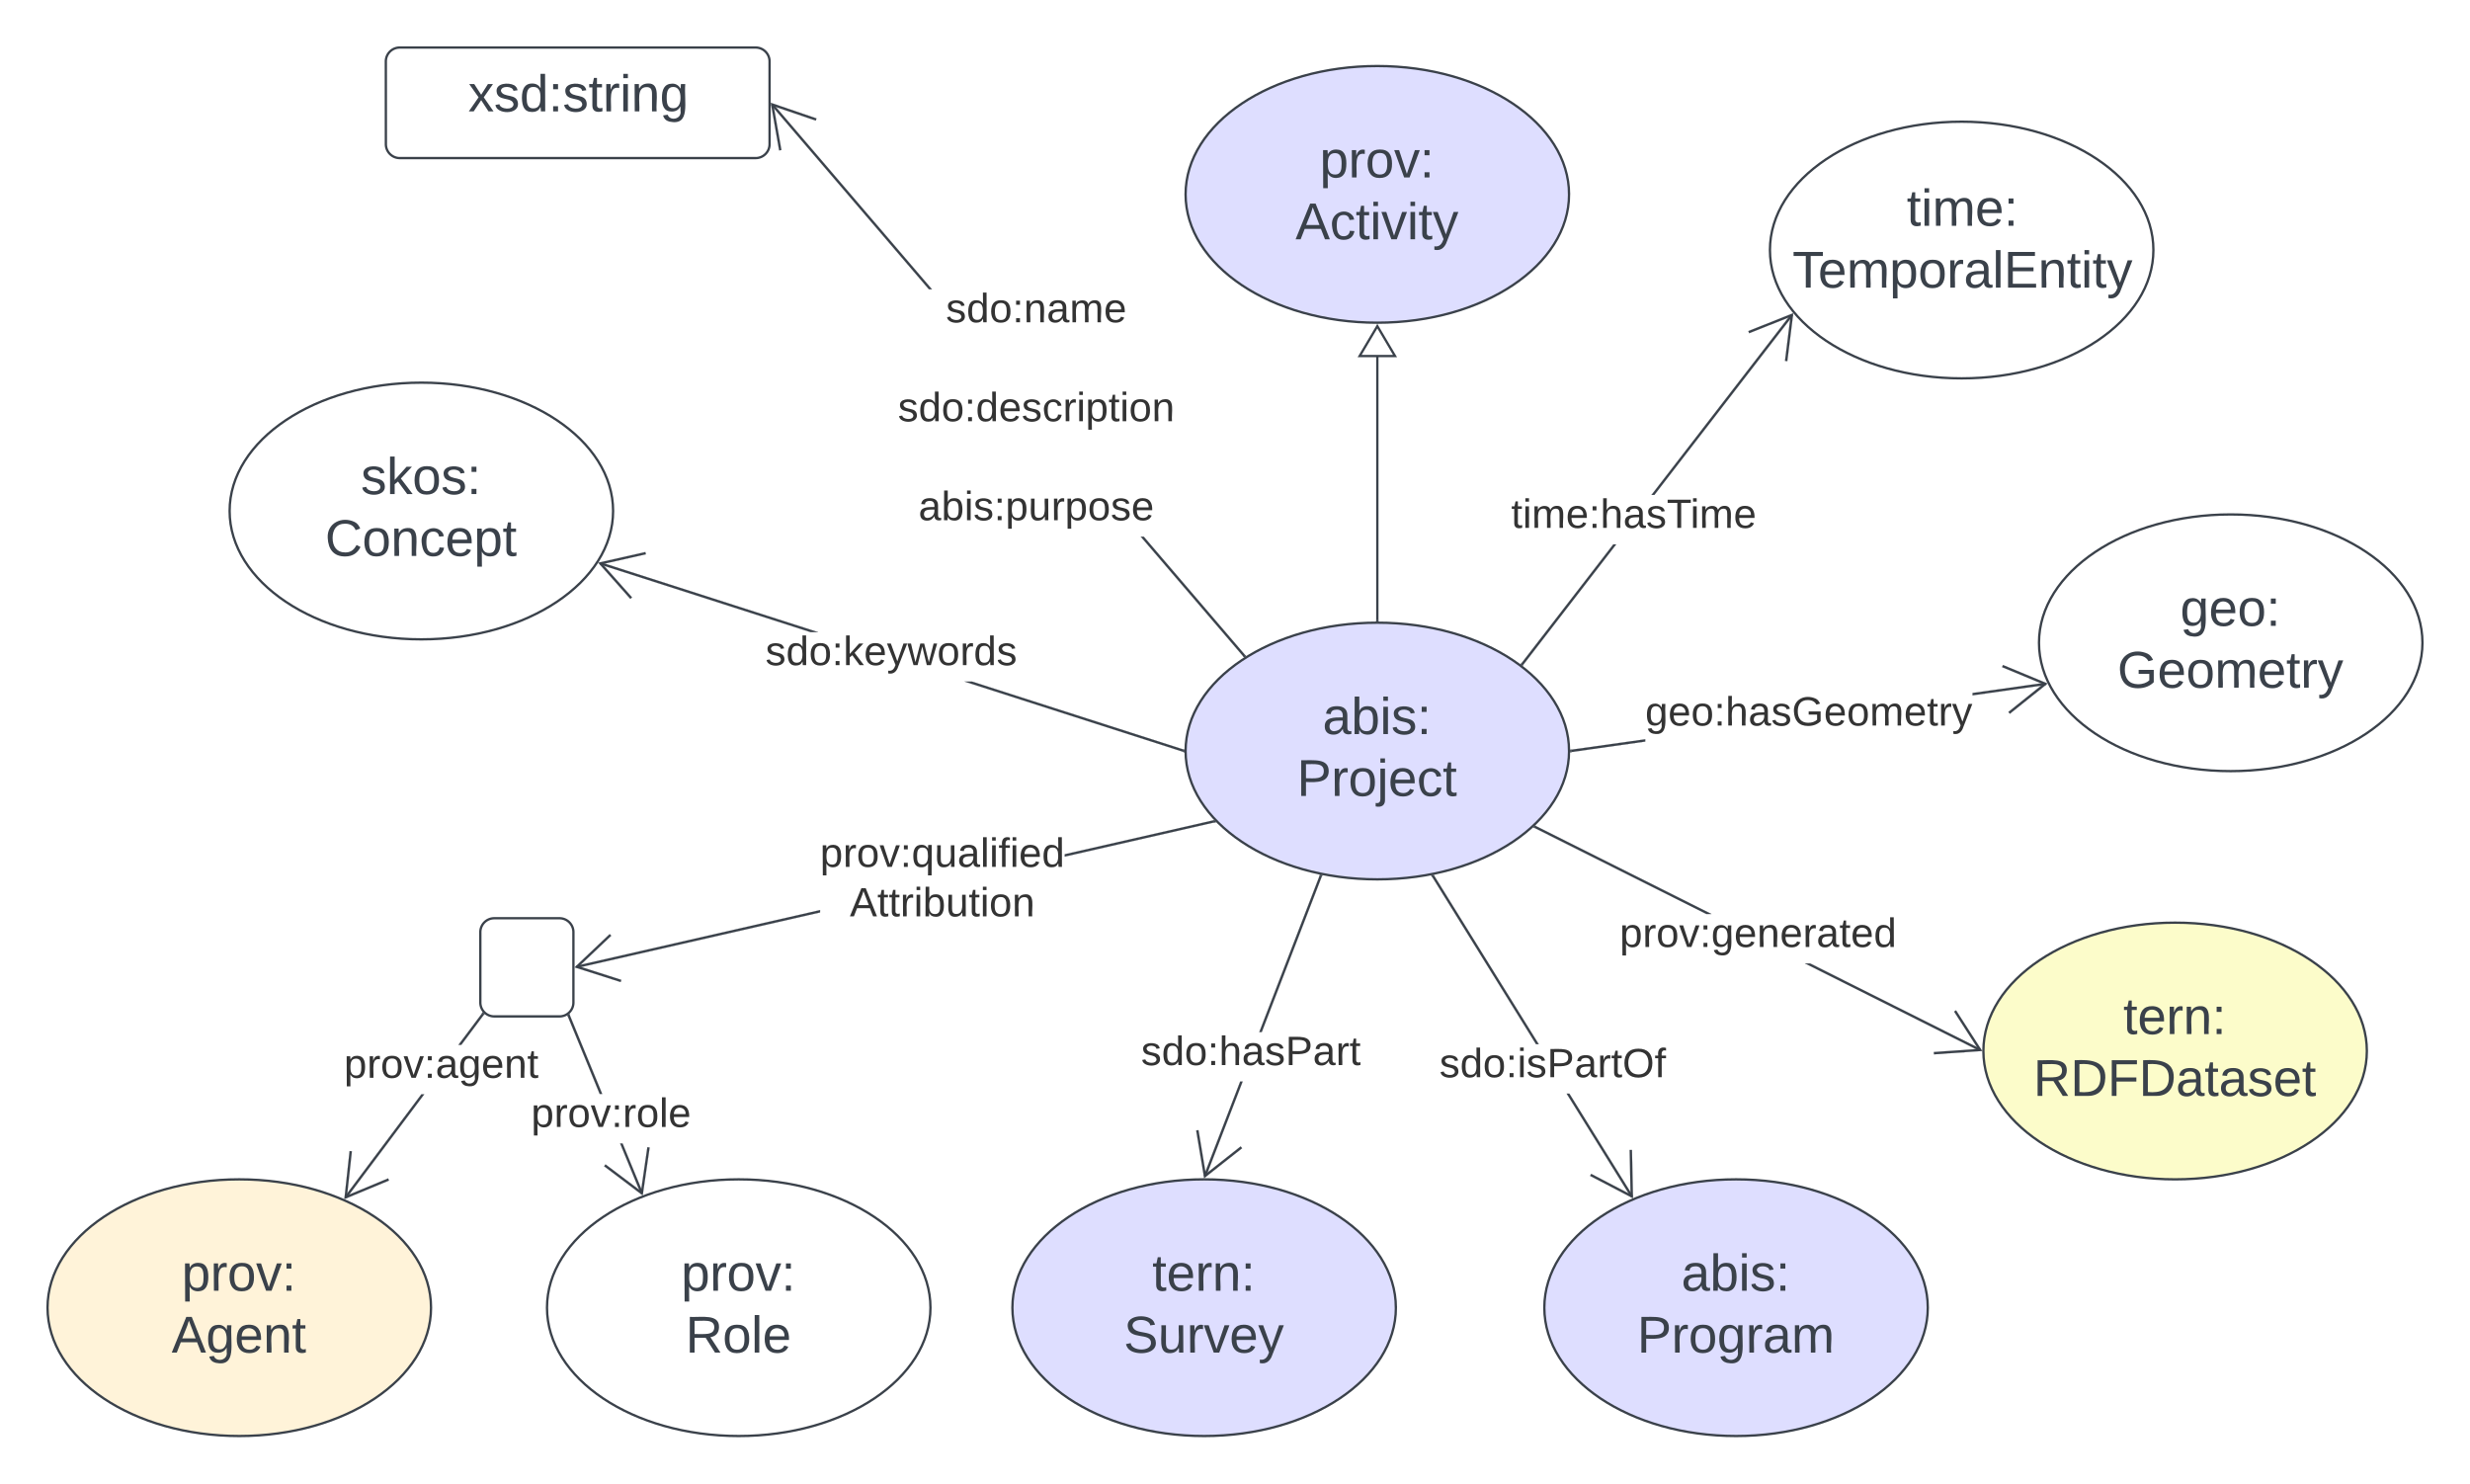 <svg xmlns="http://www.w3.org/2000/svg" xmlns:xlink="http://www.w3.org/1999/xlink" xmlns:lucid="lucid" width="1064.94" height="639.63"><g transform="translate(-95.532 -288.203)" lucid:page-tab-id="T-e0036fHR40"><path d="M0 0h1500v1000H0z" fill="#fff"/><path d="M772.03 612c0 30.56-37 55.33-82.66 55.33S606.7 642.56 606.7 612s37-55.33 82.66-55.33 82.67 24.77 82.67 55.33z" stroke="#3a414a" fill="#dedeff"/><use xlink:href="#a" transform="matrix(1,0,0,1,611.698,561.667) translate(54.079 43.028)"/><use xlink:href="#b" transform="matrix(1,0,0,1,611.698,561.667) translate(42.999 69.694)"/><path d="M1023.97 396c0 30.56-37 55.33-82.67 55.33-45.65 0-82.66-24.77-82.66-55.33s37-55.33 82.66-55.33 82.67 24.77 82.67 55.33z" stroke="#3a414a" fill="#fff"/><use xlink:href="#c" transform="matrix(1,0,0,1,863.635,345.667) translate(53.993 39.872)"/><use xlink:href="#d" transform="matrix(1,0,0,1,863.635,345.667) translate(4.703 66.538)"/><path d="M752.25 574.86l-.8-.62 39.65-51.33h1.26zm116.3-150.6l-59.72 77.32h-1.26l60.18-77.94z" stroke="#3a414a" stroke-width=".05" fill="#3a414a"/><path d="M752.26 574.85l-.3.4-.82-.6.33-.42z" fill="#3a414a"/><path d="M752.3 574.84l-.34.44-.85-.63.36-.45zm-1.12-.2l.77.57.27-.35-.75-.58zM866.13 443.92l-1-.13 2.37-19.02-17.8 7.1-.37-.94 19.37-7.7z" stroke="#3a414a" stroke-width=".05" fill="#3a414a"/><use xlink:href="#e" transform="matrix(1,0,0,1,747.077,501.576) translate(0.005 14.222)"/><path d="M689.37 555.67v-116.2" stroke="#3a414a" fill="none"/><path d="M689.87 556.18h-1v-.53h1z" stroke="#3a414a" stroke-width=".05" fill="#3a414a"/><path d="M689.37 428.82l7.63 12.9h-15.27z" stroke="#3a414a" fill="#fff"/><path d="M772.03 372c0 30.56-37 55.33-82.66 55.33S606.7 402.56 606.7 372s37-55.33 82.66-55.33 82.67 24.77 82.67 55.33z" stroke="#3a414a" fill="#dedeff"/><use xlink:href="#f" transform="matrix(1,0,0,1,611.698,321.667) translate(52.845 43.028)"/><use xlink:href="#g" transform="matrix(1,0,0,1,611.698,321.667) translate(42.382 69.694)"/><path d="M1139.97 565.33c0 30.56-37 55.34-82.67 55.34-45.65 0-82.66-24.78-82.66-55.34 0-30.56 37-55.33 82.66-55.33s82.67 24.77 82.67 55.33z" stroke="#3a414a" fill="#fff"/><use xlink:href="#h" transform="matrix(1,0,0,1,979.635,515) translate(55.9 43.028)"/><use xlink:href="#i" transform="matrix(1,0,0,1,979.635,515) translate(28.801 69.694)"/><path d="M804.88 607.93l-31.78 4.5-.14-1 31.92-4.5zm172.65-24.4L946 588v-1.02l31.4-4.44z" stroke="#3a414a" stroke-width=".05" fill="#3a414a"/><path d="M773.1 612.42l-.58.1v-1.02l.45-.07z" fill="#3a414a"/><path d="M773.14 612.45l-.65.1v-1.07l.5-.08zm-.6-.93l.02.48-.02.48.54-.08-.13-.94zM978.36 582.9l-16.28 13.03-.63-.78 14.96-11.97-17.68-7.34.38-.93z" stroke="#3a414a" stroke-width=".05" fill="#3a414a"/><use xlink:href="#j" transform="matrix(1,0,0,1,804.876,586.788) translate(0.005 14.222)"/><path d="M697.37 852c0 30.56-37.02 55.33-82.67 55.33-45.66 0-82.67-24.77-82.67-55.33s37-55.33 82.67-55.33c45.65 0 82.66 24.77 82.66 55.33z" stroke="#3a414a" fill="#dedeff"/><use xlink:href="#k" transform="matrix(1,0,0,1,537.032,801.667) translate(55.314 43.028)"/><use xlink:href="#l" transform="matrix(1,0,0,1,537.032,801.667) translate(42.968 69.694)"/><path d="M615.5 795.5l-.94-.36 15.68-40.64h1.07zm49.95-129.47l-25.9 67.14h-1.08l26.05-67.5z" stroke="#3a414a" stroke-width=".05" fill="#3a414a"/><path d="M665.66 665.5l-.2.55-.95-.36.17-.42z" fill="#3a414a"/><path d="M665.7 665.48l-.24.6-.98-.38.17-.45zm-1.15.2l.88.34.2-.5-.94-.2zM615.4 794.33l15.04-11.87.62.8-16.36 12.9-3.44-20.55 1-.16z" stroke="#3a414a" stroke-width=".05" fill="#3a414a"/><use xlink:href="#m" transform="matrix(1,0,0,1,587.509,733.17) translate(0.005 14.222)"/><path d="M302.63 690.1a6 6 0 0 1 6-6h28.13a6 6 0 0 1 6 6v30.32a6 6 0 0 1-6 6h-28.13a6 6 0 0 1-6-6z" stroke="#3a414a" fill="#fff"/><path d="M449.1 681.6l-104.84 23.94-.22-.97 105.07-24zm169.96-38.8l-64.47 14.73v-1.03l64.24-14.66z" stroke="#3a414a" stroke-width=".05" fill="#3a414a"/><path d="M619.83 642.64l-.78.18-.23-.98.22-.05z" fill="#3a414a"/><path d="M619.88 642.65l-.85.2-.24-1.03.25-.06zm-1.03-.8l.22.93.7-.16-.74-.8zM359.08 691.64l-13.9 13.18 18.24 5.84-.3.95-19.86-6.34 15.13-14.34z" stroke="#3a414a" stroke-width=".05" fill="#3a414a"/><use xlink:href="#n" transform="matrix(1,0,0,1,449.108,647.722) translate(0.005 14.222)"/><use xlink:href="#o" transform="matrix(1,0,0,1,449.108,647.722) translate(12.82 35.556)"/><path d="M281.37 852c0 30.56-37.02 55.33-82.67 55.33-45.66 0-82.67-24.77-82.67-55.33s37-55.33 82.67-55.33c45.65 0 82.67 24.77 82.67 55.33z" stroke="#3a414a" fill="#fff3d9"/><use xlink:href="#f" transform="matrix(1,0,0,1,121.032,801.667) translate(52.845 43.028)"/><use xlink:href="#p" transform="matrix(1,0,0,1,121.032,801.667) translate(48.493 69.694)"/><path d="M496.7 852c0 30.56-37 55.33-82.67 55.33-45.65 0-82.66-24.77-82.66-55.33s37-55.33 82.66-55.33S496.7 821.44 496.7 852z" stroke="#3a414a" fill="#fff"/><use xlink:href="#f" transform="matrix(1,0,0,1,336.365,801.667) translate(52.845 43.028)"/><use xlink:href="#q" transform="matrix(1,0,0,1,336.365,801.667) translate(54.727 69.694)"/><path d="M244.94 804.76l-.8-.6L277.2 760h1.25zm59.2-79.04l-9.7 12.96h-1.26l10.16-13.56z" stroke="#3a414a" stroke-width=".05" fill="#3a414a"/><path d="M304.04 725.02l.38.32-.3.4-.8-.6.38-.5z" fill="#3a414a"/><path d="M304.06 725l.4.34-.32.42-.84-.63.4-.54zm-.7.12l.77.57.25-.36-.36-.3-.3-.37zM247.25 784.58l-2.08 19.04 17.7-7.36.37.93-19.24 8 2.26-20.73z" stroke="#3a414a" stroke-width=".05" fill="#3a414a"/><use xlink:href="#r" transform="matrix(1,0,0,1,243.868,738.677) translate(0.005 14.222)"/><path d="M372.76 802.54l-.93.38-8.94-21.73h1.07zm-17.57-42.68h-1.1l-13.8-33.53.94-.38z" stroke="#3a414a" stroke-width=".05" fill="#3a414a"/><path d="M341.24 725.96l-.92.38-.17-.4.43-.26.4-.34z" fill="#3a414a"/><path d="M341.27 725.98l-.97.4-.18-.45.45-.27.42-.36zm-.67-.28l-.42.25.15.36.88-.35-.23-.57zM375.63 782.95l-3 20.63L356 791.02l.6-.8 15.3 11.54 2.74-18.96z" stroke="#3a414a" stroke-width=".05" fill="#3a414a"/><use xlink:href="#s" transform="matrix(1,0,0,1,324.546,759.86) translate(0.005 14.222)"/><path d="M926.7 852c0 30.56-37 55.33-82.67 55.33-45.65 0-82.66-24.77-82.66-55.33s37-55.33 82.66-55.33S926.7 821.44 926.7 852z" stroke="#3a414a" fill="#dedeff"/><use xlink:href="#a" transform="matrix(1,0,0,1,766.365,801.667) translate(54.079 43.028)"/><use xlink:href="#t" transform="matrix(1,0,0,1,766.365,801.667) translate(35.005 69.694)"/><path d="M799.54 803.8l-.85.52L771 759.74h1.18zm-40.58-65.4h-1.18l-44.83-72.23.85-.53z" stroke="#3a414a" stroke-width=".05" fill="#3a414a"/><path d="M713.8 665.65l-.84.53-.37-.6 1.03-.2z" fill="#3a414a"/><path d="M713.84 665.66l-.9.56-.4-.64 1.1-.24zm-1.2-.05l.33.55.8-.5-.15-.25zM799.6 804.83l-18.5-9.65.48-.88 16.97 8.86-.4-19.15h1z" stroke="#3a414a" stroke-width=".05" fill="#3a414a"/><use xlink:href="#u" transform="matrix(1,0,0,1,716.148,738.406) translate(0.005 14.222)"/><path d="M1116 741.33c0 30.56-37 55.34-82.67 55.34-45.65 0-82.66-24.78-82.66-55.34 0-30.56 37-55.33 82.66-55.33s82.67 24.77 82.67 55.33z" stroke="#3a414a" fill="#fcfcca"/><use xlink:href="#k" transform="matrix(1,0,0,1,955.667,691) translate(55.314 43.028)"/><use xlink:href="#v" transform="matrix(1,0,0,1,955.667,691) translate(16.517 69.694)"/><path d="M949.58 740.48l-.45.9-75.4-37.8h2.24zM833.4 682.25h-2.23l-73.98-37.07.43-.9z" stroke="#3a414a" stroke-width=".05" fill="#3a414a"/><path d="M757.65 644.3l-.45.88-.62-.3.77-.74z" fill="#3a414a"/><path d="M757.68 644.28l-.47.94-.67-.34.82-.77zm-1.06.58l.57.3.4-.86-.24-.13zM950.17 741.33l-20.8 1.45-.07-1 19.1-1.33-10.36-16.1.84-.54z" stroke="#3a414a" stroke-width=".05" fill="#3a414a"/><use xlink:href="#w" transform="matrix(1,0,0,1,793.862,682.253) translate(0.005 14.222)"/><path d="M632.42 570.67l-.76.65-44.3-51.73h1.32zM497.34 412.92h-1.32l-67.97-79.37.76-.65z" stroke="#3a414a" stroke-width=".05" fill="#3a414a"/><path d="M632.8 571.1l-.86.54-.3-.33.77-.64z" fill="#3a414a"/><path d="M632.83 571.1l-.9.58-.3-.38.78-.68zm-1.14.2l.25.3.8-.5-.34-.4zM447.57 339.26l-.33.94-18.13-6.18 3.33 18.87-.98.16-3.62-20.53z" stroke="#3a414a" stroke-width=".05" fill="#3a414a"/><use xlink:href="#x" transform="matrix(1,0,0,1,482.672,412.924) translate(20.696 14.222)"/><use xlink:href="#y" transform="matrix(1,0,0,1,482.672,412.924) translate(59.684 35.556)"/><use xlink:href="#z" transform="matrix(1,0,0,1,482.672,412.924) translate(0.005 56.889)"/><use xlink:href="#y" transform="matrix(1,0,0,1,482.672,412.924) translate(59.684 78.222)"/><use xlink:href="#A" transform="matrix(1,0,0,1,482.672,412.924) translate(8.869 99.556)"/><path d="M261.88 314.7a6 6 0 0 1 6-6h153.45a6 6 0 0 1 6 6v35.66a6 6 0 0 1-6 6H267.9a6 6 0 0 1-6-6z" stroke="#3a414a" fill="#fff"/><g><use xlink:href="#B" transform="matrix(1,0,0,1,266.875,313.703) translate(30.531 22.528)"/></g><path d="M359.87 508.52c0 30.56-37 55.33-82.67 55.33-45.66 0-82.67-24.77-82.67-55.33s37-55.34 82.67-55.34c45.66 0 82.67 24.78 82.67 55.34z" stroke="#3a414a" fill="#fff"/><g><use xlink:href="#C" transform="matrix(1,0,0,1,199.533,458.182) translate(51.579 43.028)"/><use xlink:href="#D" transform="matrix(1,0,0,1,199.533,458.182) translate(36.178 69.694)"/></g><path d="M605.88 611.37l-.3.95-94.18-30.25h3.27zm-157.63-50.63h-3.27l-90.82-29.17.3-.96z" stroke="#3a414a" stroke-width=".05" fill="#3a414a"/><path d="M606.2 611.48v1.05l-.64-.2.3-.96z" fill="#3a414a"/><path d="M606.24 611.46l-.02.54.02.57-.72-.24.33-1zm-.65.84l.6.2-.03-.5.02-.5-.32-.1zM374 527.17l-18.68 4.24 12.72 14.34-.75.66-13.85-15.6 20.33-4.6z" stroke="#3a414a" stroke-width=".05" fill="#3a414a"/><g><use xlink:href="#E" transform="matrix(1,0,0,1,425.553,560.739) translate(0.005 14.222)"/></g><defs><path fill="#3a414a" d="M141-36C126-15 110 5 73 4 37 3 15-17 15-53c-1-64 63-63 125-63 3-35-9-54-41-54-24 1-41 7-42 31l-33-3c5-37 33-52 76-52 45 0 72 20 72 64v82c-1 20 7 32 28 27v20c-31 9-61-2-59-35zM48-53c0 20 12 33 32 33 41-3 63-29 60-74-43 2-92-5-92 41" id="F"/><path fill="#3a414a" d="M115-194c53 0 69 39 70 98 0 66-23 100-70 100C84 3 66-7 56-30L54 0H23l1-261h32v101c10-23 28-34 59-34zm-8 174c40 0 45-34 45-75 0-40-5-75-45-74-42 0-51 32-51 76 0 43 10 73 51 73" id="G"/><path fill="#3a414a" d="M24-231v-30h32v30H24zM24 0v-190h32V0H24" id="H"/><path fill="#3a414a" d="M135-143c-3-34-86-38-87 0 15 53 115 12 119 90S17 21 10-45l28-5c4 36 97 45 98 0-10-56-113-15-118-90-4-57 82-63 122-42 12 7 21 19 24 35" id="I"/><path fill="#3a414a" d="M33-154v-36h34v36H33zM33 0v-36h34V0H33" id="J"/><g id="a"><use transform="matrix(0.062,0,0,0.062,0,0)" xlink:href="#F"/><use transform="matrix(0.062,0,0,0.062,12.346,0)" xlink:href="#G"/><use transform="matrix(0.062,0,0,0.062,24.691,0)" xlink:href="#H"/><use transform="matrix(0.062,0,0,0.062,29.568,0)" xlink:href="#I"/><use transform="matrix(0.062,0,0,0.062,40.679,0)" xlink:href="#J"/></g><path fill="#3a414a" d="M30-248c87 1 191-15 191 75 0 78-77 80-158 76V0H30v-248zm33 125c57 0 124 11 124-50 0-59-68-47-124-48v98" id="K"/><path fill="#3a414a" d="M114-163C36-179 61-72 57 0H25l-1-190h30c1 12-1 29 2 39 6-27 23-49 58-41v29" id="L"/><path fill="#3a414a" d="M100-194c62-1 85 37 85 99 1 63-27 99-86 99S16-35 15-95c0-66 28-99 85-99zM99-20c44 1 53-31 53-75 0-43-8-75-51-75s-53 32-53 75 10 74 51 75" id="M"/><path fill="#3a414a" d="M24-231v-30h32v30H24zM-9 49c24 4 33-6 33-30v-209h32V24c2 40-23 58-65 49V49" id="N"/><path fill="#3a414a" d="M100-194c63 0 86 42 84 106H49c0 40 14 67 53 68 26 1 43-12 49-29l28 8c-11 28-37 45-77 45C44 4 14-33 15-96c1-61 26-98 85-98zm52 81c6-60-76-77-97-28-3 7-6 17-6 28h103" id="O"/><path fill="#3a414a" d="M96-169c-40 0-48 33-48 73s9 75 48 75c24 0 41-14 43-38l32 2c-6 37-31 61-74 61-59 0-76-41-82-99-10-93 101-131 147-64 4 7 5 14 7 22l-32 3c-4-21-16-35-41-35" id="P"/><path fill="#3a414a" d="M59-47c-2 24 18 29 38 22v24C64 9 27 4 27-40v-127H5v-23h24l9-43h21v43h35v23H59v120" id="Q"/><g id="b"><use transform="matrix(0.062,0,0,0.062,0,0)" xlink:href="#K"/><use transform="matrix(0.062,0,0,0.062,14.815,0)" xlink:href="#L"/><use transform="matrix(0.062,0,0,0.062,22.16,0)" xlink:href="#M"/><use transform="matrix(0.062,0,0,0.062,34.506,0)" xlink:href="#N"/><use transform="matrix(0.062,0,0,0.062,39.383,0)" xlink:href="#O"/><use transform="matrix(0.062,0,0,0.062,51.728,0)" xlink:href="#P"/><use transform="matrix(0.062,0,0,0.062,62.84,0)" xlink:href="#Q"/></g><path fill="#3a414a" d="M210-169c-67 3-38 105-44 169h-31v-121c0-29-5-50-35-48C34-165 62-65 56 0H25l-1-190h30c1 10-1 24 2 32 10-44 99-50 107 0 11-21 27-35 58-36 85-2 47 119 55 194h-31v-121c0-29-5-49-35-48" id="R"/><g id="c"><use transform="matrix(0.062,0,0,0.062,0,0)" xlink:href="#Q"/><use transform="matrix(0.062,0,0,0.062,6.173,0)" xlink:href="#H"/><use transform="matrix(0.062,0,0,0.062,11.049,0)" xlink:href="#R"/><use transform="matrix(0.062,0,0,0.062,29.506,0)" xlink:href="#O"/><use transform="matrix(0.062,0,0,0.062,41.852,0)" xlink:href="#J"/></g><path fill="#3a414a" d="M127-220V0H93v-220H8v-28h204v28h-85" id="S"/><path fill="#3a414a" d="M115-194c55 1 70 41 70 98S169 2 115 4C84 4 66-9 55-30l1 105H24l-1-265h31l2 30c10-21 28-34 59-34zm-8 174c40 0 45-34 45-75s-6-73-45-74c-42 0-51 32-51 76 0 43 10 73 51 73" id="T"/><path fill="#3a414a" d="M24 0v-261h32V0H24" id="U"/><path fill="#3a414a" d="M30 0v-248h187v28H63v79h144v27H63v87h162V0H30" id="V"/><path fill="#3a414a" d="M117-194c89-4 53 116 60 194h-32v-121c0-31-8-49-39-48C34-167 62-67 57 0H25l-1-190h30c1 10-1 24 2 32 11-22 29-35 61-36" id="W"/><path fill="#3a414a" d="M179-190L93 31C79 59 56 82 12 73V49c39 6 53-20 64-50L1-190h34L92-34l54-156h33" id="X"/><g id="d"><use transform="matrix(0.062,0,0,0.062,0,0)" xlink:href="#S"/><use transform="matrix(0.062,0,0,0.062,11.049,0)" xlink:href="#O"/><use transform="matrix(0.062,0,0,0.062,23.395,0)" xlink:href="#R"/><use transform="matrix(0.062,0,0,0.062,41.852,0)" xlink:href="#T"/><use transform="matrix(0.062,0,0,0.062,54.198,0)" xlink:href="#M"/><use transform="matrix(0.062,0,0,0.062,66.543,0)" xlink:href="#L"/><use transform="matrix(0.062,0,0,0.062,73.889,0)" xlink:href="#F"/><use transform="matrix(0.062,0,0,0.062,86.235,0)" xlink:href="#U"/><use transform="matrix(0.062,0,0,0.062,91.111,0)" xlink:href="#V"/><use transform="matrix(0.062,0,0,0.062,105.926,0)" xlink:href="#W"/><use transform="matrix(0.062,0,0,0.062,118.272,0)" xlink:href="#Q"/><use transform="matrix(0.062,0,0,0.062,124.444,0)" xlink:href="#H"/><use transform="matrix(0.062,0,0,0.062,129.321,0)" xlink:href="#Q"/><use transform="matrix(0.062,0,0,0.062,135.494,0)" xlink:href="#X"/></g><path fill="#333" d="M59-47c-2 24 18 29 38 22v24C64 9 27 4 27-40v-127H5v-23h24l9-43h21v43h35v23H59v120" id="Y"/><path fill="#333" d="M24-231v-30h32v30H24zM24 0v-190h32V0H24" id="Z"/><path fill="#333" d="M210-169c-67 3-38 105-44 169h-31v-121c0-29-5-50-35-48C34-165 62-65 56 0H25l-1-190h30c1 10-1 24 2 32 10-44 99-50 107 0 11-21 27-35 58-36 85-2 47 119 55 194h-31v-121c0-29-5-49-35-48" id="aa"/><path fill="#333" d="M100-194c63 0 86 42 84 106H49c0 40 14 67 53 68 26 1 43-12 49-29l28 8c-11 28-37 45-77 45C44 4 14-33 15-96c1-61 26-98 85-98zm52 81c6-60-76-77-97-28-3 7-6 17-6 28h103" id="ab"/><path fill="#333" d="M33-154v-36h34v36H33zM33 0v-36h34V0H33" id="ac"/><path fill="#333" d="M106-169C34-169 62-67 57 0H25v-261h32l-1 103c12-21 28-36 61-36 89 0 53 116 60 194h-32v-121c2-32-8-49-39-48" id="ad"/><path fill="#333" d="M141-36C126-15 110 5 73 4 37 3 15-17 15-53c-1-64 63-63 125-63 3-35-9-54-41-54-24 1-41 7-42 31l-33-3c5-37 33-52 76-52 45 0 72 20 72 64v82c-1 20 7 32 28 27v20c-31 9-61-2-59-35zM48-53c0 20 12 33 32 33 41-3 63-29 60-74-43 2-92-5-92 41" id="ae"/><path fill="#333" d="M135-143c-3-34-86-38-87 0 15 53 115 12 119 90S17 21 10-45l28-5c4 36 97 45 98 0-10-56-113-15-118-90-4-57 82-63 122-42 12 7 21 19 24 35" id="af"/><path fill="#333" d="M127-220V0H93v-220H8v-28h204v28h-85" id="ag"/><g id="e"><use transform="matrix(0.049,0,0,0.049,0,0)" xlink:href="#Y"/><use transform="matrix(0.049,0,0,0.049,4.938,0)" xlink:href="#Z"/><use transform="matrix(0.049,0,0,0.049,8.84,0)" xlink:href="#aa"/><use transform="matrix(0.049,0,0,0.049,23.605,0)" xlink:href="#ab"/><use transform="matrix(0.049,0,0,0.049,33.481,0)" xlink:href="#ac"/><use transform="matrix(0.049,0,0,0.049,38.42,0)" xlink:href="#ad"/><use transform="matrix(0.049,0,0,0.049,48.296,0)" xlink:href="#ae"/><use transform="matrix(0.049,0,0,0.049,58.173,0)" xlink:href="#af"/><use transform="matrix(0.049,0,0,0.049,67.062,0)" xlink:href="#ag"/><use transform="matrix(0.049,0,0,0.049,77.235,0)" xlink:href="#Z"/><use transform="matrix(0.049,0,0,0.049,81.136,0)" xlink:href="#aa"/><use transform="matrix(0.049,0,0,0.049,95.901,0)" xlink:href="#ab"/></g><path fill="#3a414a" d="M108 0H70L1-190h34L89-25l56-165h34" id="ah"/><g id="f"><use transform="matrix(0.062,0,0,0.062,0,0)" xlink:href="#T"/><use transform="matrix(0.062,0,0,0.062,12.346,0)" xlink:href="#L"/><use transform="matrix(0.062,0,0,0.062,19.691,0)" xlink:href="#M"/><use transform="matrix(0.062,0,0,0.062,32.037,0)" xlink:href="#ah"/><use transform="matrix(0.062,0,0,0.062,43.148,0)" xlink:href="#J"/></g><path fill="#3a414a" d="M205 0l-28-72H64L36 0H1l101-248h38L239 0h-34zm-38-99l-47-123c-12 45-31 82-46 123h93" id="ai"/><g id="g"><use transform="matrix(0.062,0,0,0.062,0,0)" xlink:href="#ai"/><use transform="matrix(0.062,0,0,0.062,14.815,0)" xlink:href="#P"/><use transform="matrix(0.062,0,0,0.062,25.926,0)" xlink:href="#Q"/><use transform="matrix(0.062,0,0,0.062,32.099,0)" xlink:href="#H"/><use transform="matrix(0.062,0,0,0.062,36.975,0)" xlink:href="#ah"/><use transform="matrix(0.062,0,0,0.062,48.086,0)" xlink:href="#H"/><use transform="matrix(0.062,0,0,0.062,52.963,0)" xlink:href="#Q"/><use transform="matrix(0.062,0,0,0.062,59.136,0)" xlink:href="#X"/></g><path fill="#3a414a" d="M177-190C167-65 218 103 67 71c-23-6-38-20-44-43l32-5c15 47 100 32 89-28v-30C133-14 115 1 83 1 29 1 15-40 15-95c0-56 16-97 71-98 29-1 48 16 59 35 1-10 0-23 2-32h30zM94-22c36 0 50-32 50-73 0-42-14-75-50-75-39 0-46 34-46 75s6 73 46 73" id="aj"/><g id="h"><use transform="matrix(0.062,0,0,0.062,0,0)" xlink:href="#aj"/><use transform="matrix(0.062,0,0,0.062,12.346,0)" xlink:href="#O"/><use transform="matrix(0.062,0,0,0.062,24.691,0)" xlink:href="#M"/><use transform="matrix(0.062,0,0,0.062,37.037,0)" xlink:href="#J"/></g><path fill="#3a414a" d="M143 4C61 4 22-44 18-125c-5-107 100-154 193-111 17 8 29 25 37 43l-32 9c-13-25-37-40-76-40-61 0-88 39-88 99 0 61 29 100 91 101 35 0 62-11 79-27v-45h-74v-28h105v86C228-13 192 4 143 4" id="ak"/><g id="i"><use transform="matrix(0.062,0,0,0.062,0,0)" xlink:href="#ak"/><use transform="matrix(0.062,0,0,0.062,17.284,0)" xlink:href="#O"/><use transform="matrix(0.062,0,0,0.062,29.63,0)" xlink:href="#M"/><use transform="matrix(0.062,0,0,0.062,41.975,0)" xlink:href="#R"/><use transform="matrix(0.062,0,0,0.062,60.432,0)" xlink:href="#O"/><use transform="matrix(0.062,0,0,0.062,72.778,0)" xlink:href="#Q"/><use transform="matrix(0.062,0,0,0.062,78.951,0)" xlink:href="#L"/><use transform="matrix(0.062,0,0,0.062,86.296,0)" xlink:href="#X"/></g><path fill="#333" d="M177-190C167-65 218 103 67 71c-23-6-38-20-44-43l32-5c15 47 100 32 89-28v-30C133-14 115 1 83 1 29 1 15-40 15-95c0-56 16-97 71-98 29-1 48 16 59 35 1-10 0-23 2-32h30zM94-22c36 0 50-32 50-73 0-42-14-75-50-75-39 0-46 34-46 75s6 73 46 73" id="al"/><path fill="#333" d="M100-194c62-1 85 37 85 99 1 63-27 99-86 99S16-35 15-95c0-66 28-99 85-99zM99-20c44 1 53-31 53-75 0-43-8-75-51-75s-53 32-53 75 10 74 51 75" id="am"/><path fill="#333" d="M143 4C61 4 22-44 18-125c-5-107 100-154 193-111 17 8 29 25 37 43l-32 9c-13-25-37-40-76-40-61 0-88 39-88 99 0 61 29 100 91 101 35 0 62-11 79-27v-45h-74v-28h105v86C228-13 192 4 143 4" id="an"/><path fill="#333" d="M114-163C36-179 61-72 57 0H25l-1-190h30c1 12-1 29 2 39 6-27 23-49 58-41v29" id="ao"/><path fill="#333" d="M179-190L93 31C79 59 56 82 12 73V49c39 6 53-20 64-50L1-190h34L92-34l54-156h33" id="ap"/><g id="j"><use transform="matrix(0.049,0,0,0.049,0,0)" xlink:href="#al"/><use transform="matrix(0.049,0,0,0.049,9.877,0)" xlink:href="#ab"/><use transform="matrix(0.049,0,0,0.049,19.753,0)" xlink:href="#am"/><use transform="matrix(0.049,0,0,0.049,29.63,0)" xlink:href="#ac"/><use transform="matrix(0.049,0,0,0.049,34.568,0)" xlink:href="#ad"/><use transform="matrix(0.049,0,0,0.049,44.444,0)" xlink:href="#ae"/><use transform="matrix(0.049,0,0,0.049,54.321,0)" xlink:href="#af"/><use transform="matrix(0.049,0,0,0.049,63.21,0)" xlink:href="#an"/><use transform="matrix(0.049,0,0,0.049,77.037,0)" xlink:href="#ab"/><use transform="matrix(0.049,0,0,0.049,86.914,0)" xlink:href="#am"/><use transform="matrix(0.049,0,0,0.049,96.79,0)" xlink:href="#aa"/><use transform="matrix(0.049,0,0,0.049,111.556,0)" xlink:href="#ab"/><use transform="matrix(0.049,0,0,0.049,121.432,0)" xlink:href="#Y"/><use transform="matrix(0.049,0,0,0.049,126.37,0)" xlink:href="#ao"/><use transform="matrix(0.049,0,0,0.049,132.247,0)" xlink:href="#ap"/></g><g id="k"><use transform="matrix(0.062,0,0,0.062,0,0)" xlink:href="#Q"/><use transform="matrix(0.062,0,0,0.062,6.173,0)" xlink:href="#O"/><use transform="matrix(0.062,0,0,0.062,18.519,0)" xlink:href="#L"/><use transform="matrix(0.062,0,0,0.062,25.864,0)" xlink:href="#W"/><use transform="matrix(0.062,0,0,0.062,38.21,0)" xlink:href="#J"/></g><path fill="#3a414a" d="M185-189c-5-48-123-54-124 2 14 75 158 14 163 119 3 78-121 87-175 55-17-10-28-26-33-46l33-7c5 56 141 63 141-1 0-78-155-14-162-118-5-82 145-84 179-34 5 7 8 16 11 25" id="aq"/><path fill="#3a414a" d="M84 4C-5 8 30-112 23-190h32v120c0 31 7 50 39 49 72-2 45-101 50-169h31l1 190h-30c-1-10 1-25-2-33-11 22-28 36-60 37" id="ar"/><g id="l"><use transform="matrix(0.062,0,0,0.062,0,0)" xlink:href="#aq"/><use transform="matrix(0.062,0,0,0.062,14.815,0)" xlink:href="#ar"/><use transform="matrix(0.062,0,0,0.062,27.16,0)" xlink:href="#L"/><use transform="matrix(0.062,0,0,0.062,34.506,0)" xlink:href="#ah"/><use transform="matrix(0.062,0,0,0.062,45.617,0)" xlink:href="#O"/><use transform="matrix(0.062,0,0,0.062,57.963,0)" xlink:href="#X"/></g><path fill="#333" d="M85-194c31 0 48 13 60 33l-1-100h32l1 261h-30c-2-10 0-23-3-31C134-8 116 4 85 4 32 4 16-35 15-94c0-66 23-100 70-100zm9 24c-40 0-46 34-46 75 0 40 6 74 45 74 42 0 51-32 51-76 0-42-9-74-50-73" id="as"/><path fill="#333" d="M30-248c87 1 191-15 191 75 0 78-77 80-158 76V0H30v-248zm33 125c57 0 124 11 124-50 0-59-68-47-124-48v98" id="at"/><g id="m"><use transform="matrix(0.049,0,0,0.049,0,0)" xlink:href="#af"/><use transform="matrix(0.049,0,0,0.049,8.889,0)" xlink:href="#as"/><use transform="matrix(0.049,0,0,0.049,18.765,0)" xlink:href="#am"/><use transform="matrix(0.049,0,0,0.049,28.642,0)" xlink:href="#ac"/><use transform="matrix(0.049,0,0,0.049,33.58,0)" xlink:href="#ad"/><use transform="matrix(0.049,0,0,0.049,43.457,0)" xlink:href="#ae"/><use transform="matrix(0.049,0,0,0.049,53.333,0)" xlink:href="#af"/><use transform="matrix(0.049,0,0,0.049,62.222,0)" xlink:href="#at"/><use transform="matrix(0.049,0,0,0.049,74.074,0)" xlink:href="#ae"/><use transform="matrix(0.049,0,0,0.049,83.951,0)" xlink:href="#ao"/><use transform="matrix(0.049,0,0,0.049,89.827,0)" xlink:href="#Y"/></g><path fill="#333" d="M115-194c55 1 70 41 70 98S169 2 115 4C84 4 66-9 55-30l1 105H24l-1-265h31l2 30c10-21 28-34 59-34zm-8 174c40 0 45-34 45-75s-6-73-45-74c-42 0-51 32-51 76 0 43 10 73 51 73" id="au"/><path fill="#333" d="M108 0H70L1-190h34L89-25l56-165h34" id="av"/><path fill="#333" d="M145-31C134-9 116 4 85 4 32 4 16-35 15-94c0-59 17-99 70-100 32-1 48 14 60 33 0-11-1-24 2-32h30l-1 268h-32zM93-21c41 0 51-33 51-76s-8-73-50-73c-40 0-46 35-46 75s5 74 45 74" id="aw"/><path fill="#333" d="M84 4C-5 8 30-112 23-190h32v120c0 31 7 50 39 49 72-2 45-101 50-169h31l1 190h-30c-1-10 1-25-2-33-11 22-28 36-60 37" id="ax"/><path fill="#333" d="M24 0v-261h32V0H24" id="ay"/><path fill="#333" d="M101-234c-31-9-42 10-38 44h38v23H63V0H32v-167H5v-23h27c-7-52 17-82 69-68v24" id="az"/><g id="n"><use transform="matrix(0.049,0,0,0.049,0,0)" xlink:href="#au"/><use transform="matrix(0.049,0,0,0.049,9.877,0)" xlink:href="#ao"/><use transform="matrix(0.049,0,0,0.049,15.753,0)" xlink:href="#am"/><use transform="matrix(0.049,0,0,0.049,25.63,0)" xlink:href="#av"/><use transform="matrix(0.049,0,0,0.049,34.519,0)" xlink:href="#ac"/><use transform="matrix(0.049,0,0,0.049,39.457,0)" xlink:href="#aw"/><use transform="matrix(0.049,0,0,0.049,49.333,0)" xlink:href="#ax"/><use transform="matrix(0.049,0,0,0.049,59.21,0)" xlink:href="#ae"/><use transform="matrix(0.049,0,0,0.049,69.086,0)" xlink:href="#ay"/><use transform="matrix(0.049,0,0,0.049,72.988,0)" xlink:href="#Z"/><use transform="matrix(0.049,0,0,0.049,76.889,0)" xlink:href="#az"/><use transform="matrix(0.049,0,0,0.049,81.827,0)" xlink:href="#Z"/><use transform="matrix(0.049,0,0,0.049,85.728,0)" xlink:href="#ab"/><use transform="matrix(0.049,0,0,0.049,95.605,0)" xlink:href="#as"/></g><path fill="#333" d="M205 0l-28-72H64L36 0H1l101-248h38L239 0h-34zm-38-99l-47-123c-12 45-31 82-46 123h93" id="aA"/><path fill="#333" d="M115-194c53 0 69 39 70 98 0 66-23 100-70 100C84 3 66-7 56-30L54 0H23l1-261h32v101c10-23 28-34 59-34zm-8 174c40 0 45-34 45-75 0-40-5-75-45-74-42 0-51 32-51 76 0 43 10 73 51 73" id="aB"/><path fill="#333" d="M117-194c89-4 53 116 60 194h-32v-121c0-31-8-49-39-48C34-167 62-67 57 0H25l-1-190h30c1 10-1 24 2 32 11-22 29-35 61-36" id="aC"/><g id="o"><use transform="matrix(0.049,0,0,0.049,0,0)" xlink:href="#aA"/><use transform="matrix(0.049,0,0,0.049,11.852,0)" xlink:href="#Y"/><use transform="matrix(0.049,0,0,0.049,16.79,0)" xlink:href="#Y"/><use transform="matrix(0.049,0,0,0.049,21.728,0)" xlink:href="#ao"/><use transform="matrix(0.049,0,0,0.049,27.605,0)" xlink:href="#Z"/><use transform="matrix(0.049,0,0,0.049,31.506,0)" xlink:href="#aB"/><use transform="matrix(0.049,0,0,0.049,41.383,0)" xlink:href="#ax"/><use transform="matrix(0.049,0,0,0.049,51.259,0)" xlink:href="#Y"/><use transform="matrix(0.049,0,0,0.049,56.198,0)" xlink:href="#Z"/><use transform="matrix(0.049,0,0,0.049,60.099,0)" xlink:href="#am"/><use transform="matrix(0.049,0,0,0.049,69.975,0)" xlink:href="#aC"/></g><g id="p"><use transform="matrix(0.062,0,0,0.062,0,0)" xlink:href="#ai"/><use transform="matrix(0.062,0,0,0.062,14.815,0)" xlink:href="#aj"/><use transform="matrix(0.062,0,0,0.062,27.16,0)" xlink:href="#O"/><use transform="matrix(0.062,0,0,0.062,39.506,0)" xlink:href="#W"/><use transform="matrix(0.062,0,0,0.062,51.852,0)" xlink:href="#Q"/></g><path fill="#3a414a" d="M233-177c-1 41-23 64-60 70L243 0h-38l-65-103H63V0H30v-248c88 3 205-21 203 71zM63-129c60-2 137 13 137-47 0-61-80-42-137-45v92" id="aD"/><g id="q"><use transform="matrix(0.062,0,0,0.062,0,0)" xlink:href="#aD"/><use transform="matrix(0.062,0,0,0.062,15.988,0)" xlink:href="#M"/><use transform="matrix(0.062,0,0,0.062,28.333,0)" xlink:href="#U"/><use transform="matrix(0.062,0,0,0.062,33.21,0)" xlink:href="#O"/></g><g id="r"><use transform="matrix(0.049,0,0,0.049,0,0)" xlink:href="#au"/><use transform="matrix(0.049,0,0,0.049,9.877,0)" xlink:href="#ao"/><use transform="matrix(0.049,0,0,0.049,15.753,0)" xlink:href="#am"/><use transform="matrix(0.049,0,0,0.049,25.63,0)" xlink:href="#av"/><use transform="matrix(0.049,0,0,0.049,34.519,0)" xlink:href="#ac"/><use transform="matrix(0.049,0,0,0.049,39.457,0)" xlink:href="#ae"/><use transform="matrix(0.049,0,0,0.049,49.333,0)" xlink:href="#al"/><use transform="matrix(0.049,0,0,0.049,59.21,0)" xlink:href="#ab"/><use transform="matrix(0.049,0,0,0.049,69.086,0)" xlink:href="#aC"/><use transform="matrix(0.049,0,0,0.049,78.963,0)" xlink:href="#Y"/></g><g id="s"><use transform="matrix(0.049,0,0,0.049,0,0)" xlink:href="#au"/><use transform="matrix(0.049,0,0,0.049,9.877,0)" xlink:href="#ao"/><use transform="matrix(0.049,0,0,0.049,15.753,0)" xlink:href="#am"/><use transform="matrix(0.049,0,0,0.049,25.63,0)" xlink:href="#av"/><use transform="matrix(0.049,0,0,0.049,34.519,0)" xlink:href="#ac"/><use transform="matrix(0.049,0,0,0.049,39.457,0)" xlink:href="#ao"/><use transform="matrix(0.049,0,0,0.049,45.333,0)" xlink:href="#am"/><use transform="matrix(0.049,0,0,0.049,55.21,0)" xlink:href="#ay"/><use transform="matrix(0.049,0,0,0.049,59.111,0)" xlink:href="#ab"/></g><g id="t"><use transform="matrix(0.062,0,0,0.062,0,0)" xlink:href="#K"/><use transform="matrix(0.062,0,0,0.062,14.815,0)" xlink:href="#L"/><use transform="matrix(0.062,0,0,0.062,22.16,0)" xlink:href="#M"/><use transform="matrix(0.062,0,0,0.062,34.506,0)" xlink:href="#aj"/><use transform="matrix(0.062,0,0,0.062,46.852,0)" xlink:href="#L"/><use transform="matrix(0.062,0,0,0.062,54.198,0)" xlink:href="#F"/><use transform="matrix(0.062,0,0,0.062,66.543,0)" xlink:href="#R"/></g><path fill="#333" d="M140-251c81 0 123 46 123 126C263-46 219 4 140 4 59 4 17-45 17-125s42-126 123-126zm0 227c63 0 89-41 89-101s-29-99-89-99c-61 0-89 39-89 99S79-25 140-24" id="aE"/><g id="u"><use transform="matrix(0.049,0,0,0.049,0,0)" xlink:href="#af"/><use transform="matrix(0.049,0,0,0.049,8.889,0)" xlink:href="#as"/><use transform="matrix(0.049,0,0,0.049,18.765,0)" xlink:href="#am"/><use transform="matrix(0.049,0,0,0.049,28.642,0)" xlink:href="#ac"/><use transform="matrix(0.049,0,0,0.049,33.58,0)" xlink:href="#Z"/><use transform="matrix(0.049,0,0,0.049,37.481,0)" xlink:href="#af"/><use transform="matrix(0.049,0,0,0.049,46.37,0)" xlink:href="#at"/><use transform="matrix(0.049,0,0,0.049,58.222,0)" xlink:href="#ae"/><use transform="matrix(0.049,0,0,0.049,68.099,0)" xlink:href="#ao"/><use transform="matrix(0.049,0,0,0.049,73.975,0)" xlink:href="#Y"/><use transform="matrix(0.049,0,0,0.049,78.914,0)" xlink:href="#aE"/><use transform="matrix(0.049,0,0,0.049,92.741,0)" xlink:href="#az"/></g><path fill="#3a414a" d="M30-248c118-7 216 8 213 122C240-48 200 0 122 0H30v-248zM63-27c89 8 146-16 146-99s-60-101-146-95v194" id="aF"/><path fill="#3a414a" d="M63-220v92h138v28H63V0H30v-248h175v28H63" id="aG"/><g id="v"><use transform="matrix(0.062,0,0,0.062,0,0)" xlink:href="#aD"/><use transform="matrix(0.062,0,0,0.062,15.988,0)" xlink:href="#aF"/><use transform="matrix(0.062,0,0,0.062,31.975,0)" xlink:href="#aG"/><use transform="matrix(0.062,0,0,0.062,45.494,0)" xlink:href="#aF"/><use transform="matrix(0.062,0,0,0.062,61.481,0)" xlink:href="#F"/><use transform="matrix(0.062,0,0,0.062,73.827,0)" xlink:href="#Q"/><use transform="matrix(0.062,0,0,0.062,80,0)" xlink:href="#F"/><use transform="matrix(0.062,0,0,0.062,92.346,0)" xlink:href="#I"/><use transform="matrix(0.062,0,0,0.062,103.457,0)" xlink:href="#O"/><use transform="matrix(0.062,0,0,0.062,115.802,0)" xlink:href="#Q"/></g><g id="w"><use transform="matrix(0.049,0,0,0.049,0,0)" xlink:href="#au"/><use transform="matrix(0.049,0,0,0.049,9.877,0)" xlink:href="#ao"/><use transform="matrix(0.049,0,0,0.049,15.753,0)" xlink:href="#am"/><use transform="matrix(0.049,0,0,0.049,25.63,0)" xlink:href="#av"/><use transform="matrix(0.049,0,0,0.049,34.519,0)" xlink:href="#ac"/><use transform="matrix(0.049,0,0,0.049,39.457,0)" xlink:href="#al"/><use transform="matrix(0.049,0,0,0.049,49.333,0)" xlink:href="#ab"/><use transform="matrix(0.049,0,0,0.049,59.21,0)" xlink:href="#aC"/><use transform="matrix(0.049,0,0,0.049,69.086,0)" xlink:href="#ab"/><use transform="matrix(0.049,0,0,0.049,78.963,0)" xlink:href="#ao"/><use transform="matrix(0.049,0,0,0.049,84.84,0)" xlink:href="#ae"/><use transform="matrix(0.049,0,0,0.049,94.716,0)" xlink:href="#Y"/><use transform="matrix(0.049,0,0,0.049,99.654,0)" xlink:href="#ab"/><use transform="matrix(0.049,0,0,0.049,109.531,0)" xlink:href="#as"/></g><g id="x"><use transform="matrix(0.049,0,0,0.049,0,0)" xlink:href="#af"/><use transform="matrix(0.049,0,0,0.049,8.889,0)" xlink:href="#as"/><use transform="matrix(0.049,0,0,0.049,18.765,0)" xlink:href="#am"/><use transform="matrix(0.049,0,0,0.049,28.642,0)" xlink:href="#ac"/><use transform="matrix(0.049,0,0,0.049,33.58,0)" xlink:href="#aC"/><use transform="matrix(0.049,0,0,0.049,43.457,0)" xlink:href="#ae"/><use transform="matrix(0.049,0,0,0.049,53.333,0)" xlink:href="#aa"/><use transform="matrix(0.049,0,0,0.049,68.099,0)" xlink:href="#ab"/></g><path fill="#333" d="M96-169c-40 0-48 33-48 73s9 75 48 75c24 0 41-14 43-38l32 2c-6 37-31 61-74 61-59 0-76-41-82-99-10-93 101-131 147-64 4 7 5 14 7 22l-32 3c-4-21-16-35-41-35" id="aH"/><g id="z"><use transform="matrix(0.049,0,0,0.049,0,0)" xlink:href="#af"/><use transform="matrix(0.049,0,0,0.049,8.889,0)" xlink:href="#as"/><use transform="matrix(0.049,0,0,0.049,18.765,0)" xlink:href="#am"/><use transform="matrix(0.049,0,0,0.049,28.642,0)" xlink:href="#ac"/><use transform="matrix(0.049,0,0,0.049,33.58,0)" xlink:href="#as"/><use transform="matrix(0.049,0,0,0.049,43.457,0)" xlink:href="#ab"/><use transform="matrix(0.049,0,0,0.049,53.333,0)" xlink:href="#af"/><use transform="matrix(0.049,0,0,0.049,62.222,0)" xlink:href="#aH"/><use transform="matrix(0.049,0,0,0.049,71.111,0)" xlink:href="#ao"/><use transform="matrix(0.049,0,0,0.049,76.988,0)" xlink:href="#Z"/><use transform="matrix(0.049,0,0,0.049,80.889,0)" xlink:href="#au"/><use transform="matrix(0.049,0,0,0.049,90.765,0)" xlink:href="#Y"/><use transform="matrix(0.049,0,0,0.049,95.704,0)" xlink:href="#Z"/><use transform="matrix(0.049,0,0,0.049,99.605,0)" xlink:href="#am"/><use transform="matrix(0.049,0,0,0.049,109.481,0)" xlink:href="#aC"/></g><g id="A"><use transform="matrix(0.049,0,0,0.049,0,0)" xlink:href="#ae"/><use transform="matrix(0.049,0,0,0.049,9.877,0)" xlink:href="#aB"/><use transform="matrix(0.049,0,0,0.049,19.753,0)" xlink:href="#Z"/><use transform="matrix(0.049,0,0,0.049,23.654,0)" xlink:href="#af"/><use transform="matrix(0.049,0,0,0.049,32.543,0)" xlink:href="#ac"/><use transform="matrix(0.049,0,0,0.049,37.481,0)" xlink:href="#au"/><use transform="matrix(0.049,0,0,0.049,47.358,0)" xlink:href="#ax"/><use transform="matrix(0.049,0,0,0.049,57.235,0)" xlink:href="#ao"/><use transform="matrix(0.049,0,0,0.049,63.111,0)" xlink:href="#au"/><use transform="matrix(0.049,0,0,0.049,72.988,0)" xlink:href="#am"/><use transform="matrix(0.049,0,0,0.049,82.864,0)" xlink:href="#af"/><use transform="matrix(0.049,0,0,0.049,91.753,0)" xlink:href="#ab"/></g><path fill="#3a414a" d="M141 0L90-78 38 0H4l68-98-65-92h35l48 74 47-74h35l-64 92 68 98h-35" id="aI"/><path fill="#3a414a" d="M85-194c31 0 48 13 60 33l-1-100h32l1 261h-30c-2-10 0-23-3-31C134-8 116 4 85 4 32 4 16-35 15-94c0-66 23-100 70-100zm9 24c-40 0-46 34-46 75 0 40 6 74 45 74 42 0 51-32 51-76 0-42-9-74-50-73" id="aJ"/><g id="B"><use transform="matrix(0.062,0,0,0.062,0,0)" xlink:href="#aI"/><use transform="matrix(0.062,0,0,0.062,11.111,0)" xlink:href="#I"/><use transform="matrix(0.062,0,0,0.062,22.222,0)" xlink:href="#aJ"/><use transform="matrix(0.062,0,0,0.062,34.568,0)" xlink:href="#J"/><use transform="matrix(0.062,0,0,0.062,40.741,0)" xlink:href="#I"/><use transform="matrix(0.062,0,0,0.062,51.852,0)" xlink:href="#Q"/><use transform="matrix(0.062,0,0,0.062,58.025,0)" xlink:href="#L"/><use transform="matrix(0.062,0,0,0.062,65.37,0)" xlink:href="#H"/><use transform="matrix(0.062,0,0,0.062,70.247,0)" xlink:href="#W"/><use transform="matrix(0.062,0,0,0.062,82.593,0)" xlink:href="#aj"/></g><path fill="#3a414a" d="M143 0L79-87 56-68V0H24v-261h32v163l83-92h37l-77 82L181 0h-38" id="aK"/><g id="C"><use transform="matrix(0.062,0,0,0.062,0,0)" xlink:href="#I"/><use transform="matrix(0.062,0,0,0.062,11.111,0)" xlink:href="#aK"/><use transform="matrix(0.062,0,0,0.062,22.222,0)" xlink:href="#M"/><use transform="matrix(0.062,0,0,0.062,34.568,0)" xlink:href="#I"/><use transform="matrix(0.062,0,0,0.062,45.679,0)" xlink:href="#J"/></g><path fill="#3a414a" d="M212-179c-10-28-35-45-73-45-59 0-87 40-87 99 0 60 29 101 89 101 43 0 62-24 78-52l27 14C228-24 195 4 139 4 59 4 22-46 18-125c-6-104 99-153 187-111 19 9 31 26 39 46" id="aL"/><g id="D"><use transform="matrix(0.062,0,0,0.062,0,0)" xlink:href="#aL"/><use transform="matrix(0.062,0,0,0.062,15.988,0)" xlink:href="#M"/><use transform="matrix(0.062,0,0,0.062,28.333,0)" xlink:href="#W"/><use transform="matrix(0.062,0,0,0.062,40.679,0)" xlink:href="#P"/><use transform="matrix(0.062,0,0,0.062,51.79,0)" xlink:href="#O"/><use transform="matrix(0.062,0,0,0.062,64.136,0)" xlink:href="#T"/><use transform="matrix(0.062,0,0,0.062,76.481,0)" xlink:href="#Q"/></g><path fill="#333" d="M143 0L79-87 56-68V0H24v-261h32v163l83-92h37l-77 82L181 0h-38" id="aM"/><path fill="#333" d="M206 0h-36l-40-164L89 0H53L-1-190h32L70-26l43-164h34l41 164 42-164h31" id="aN"/><g id="E"><use transform="matrix(0.049,0,0,0.049,0,0)" xlink:href="#af"/><use transform="matrix(0.049,0,0,0.049,8.889,0)" xlink:href="#as"/><use transform="matrix(0.049,0,0,0.049,18.765,0)" xlink:href="#am"/><use transform="matrix(0.049,0,0,0.049,28.642,0)" xlink:href="#ac"/><use transform="matrix(0.049,0,0,0.049,33.58,0)" xlink:href="#aM"/><use transform="matrix(0.049,0,0,0.049,42.469,0)" xlink:href="#ab"/><use transform="matrix(0.049,0,0,0.049,52.346,0)" xlink:href="#ap"/><use transform="matrix(0.049,0,0,0.049,61.235,0)" xlink:href="#aN"/><use transform="matrix(0.049,0,0,0.049,74.025,0)" xlink:href="#am"/><use transform="matrix(0.049,0,0,0.049,83.901,0)" xlink:href="#ao"/><use transform="matrix(0.049,0,0,0.049,89.778,0)" xlink:href="#as"/><use transform="matrix(0.049,0,0,0.049,99.654,0)" xlink:href="#af"/></g></defs></g></svg>